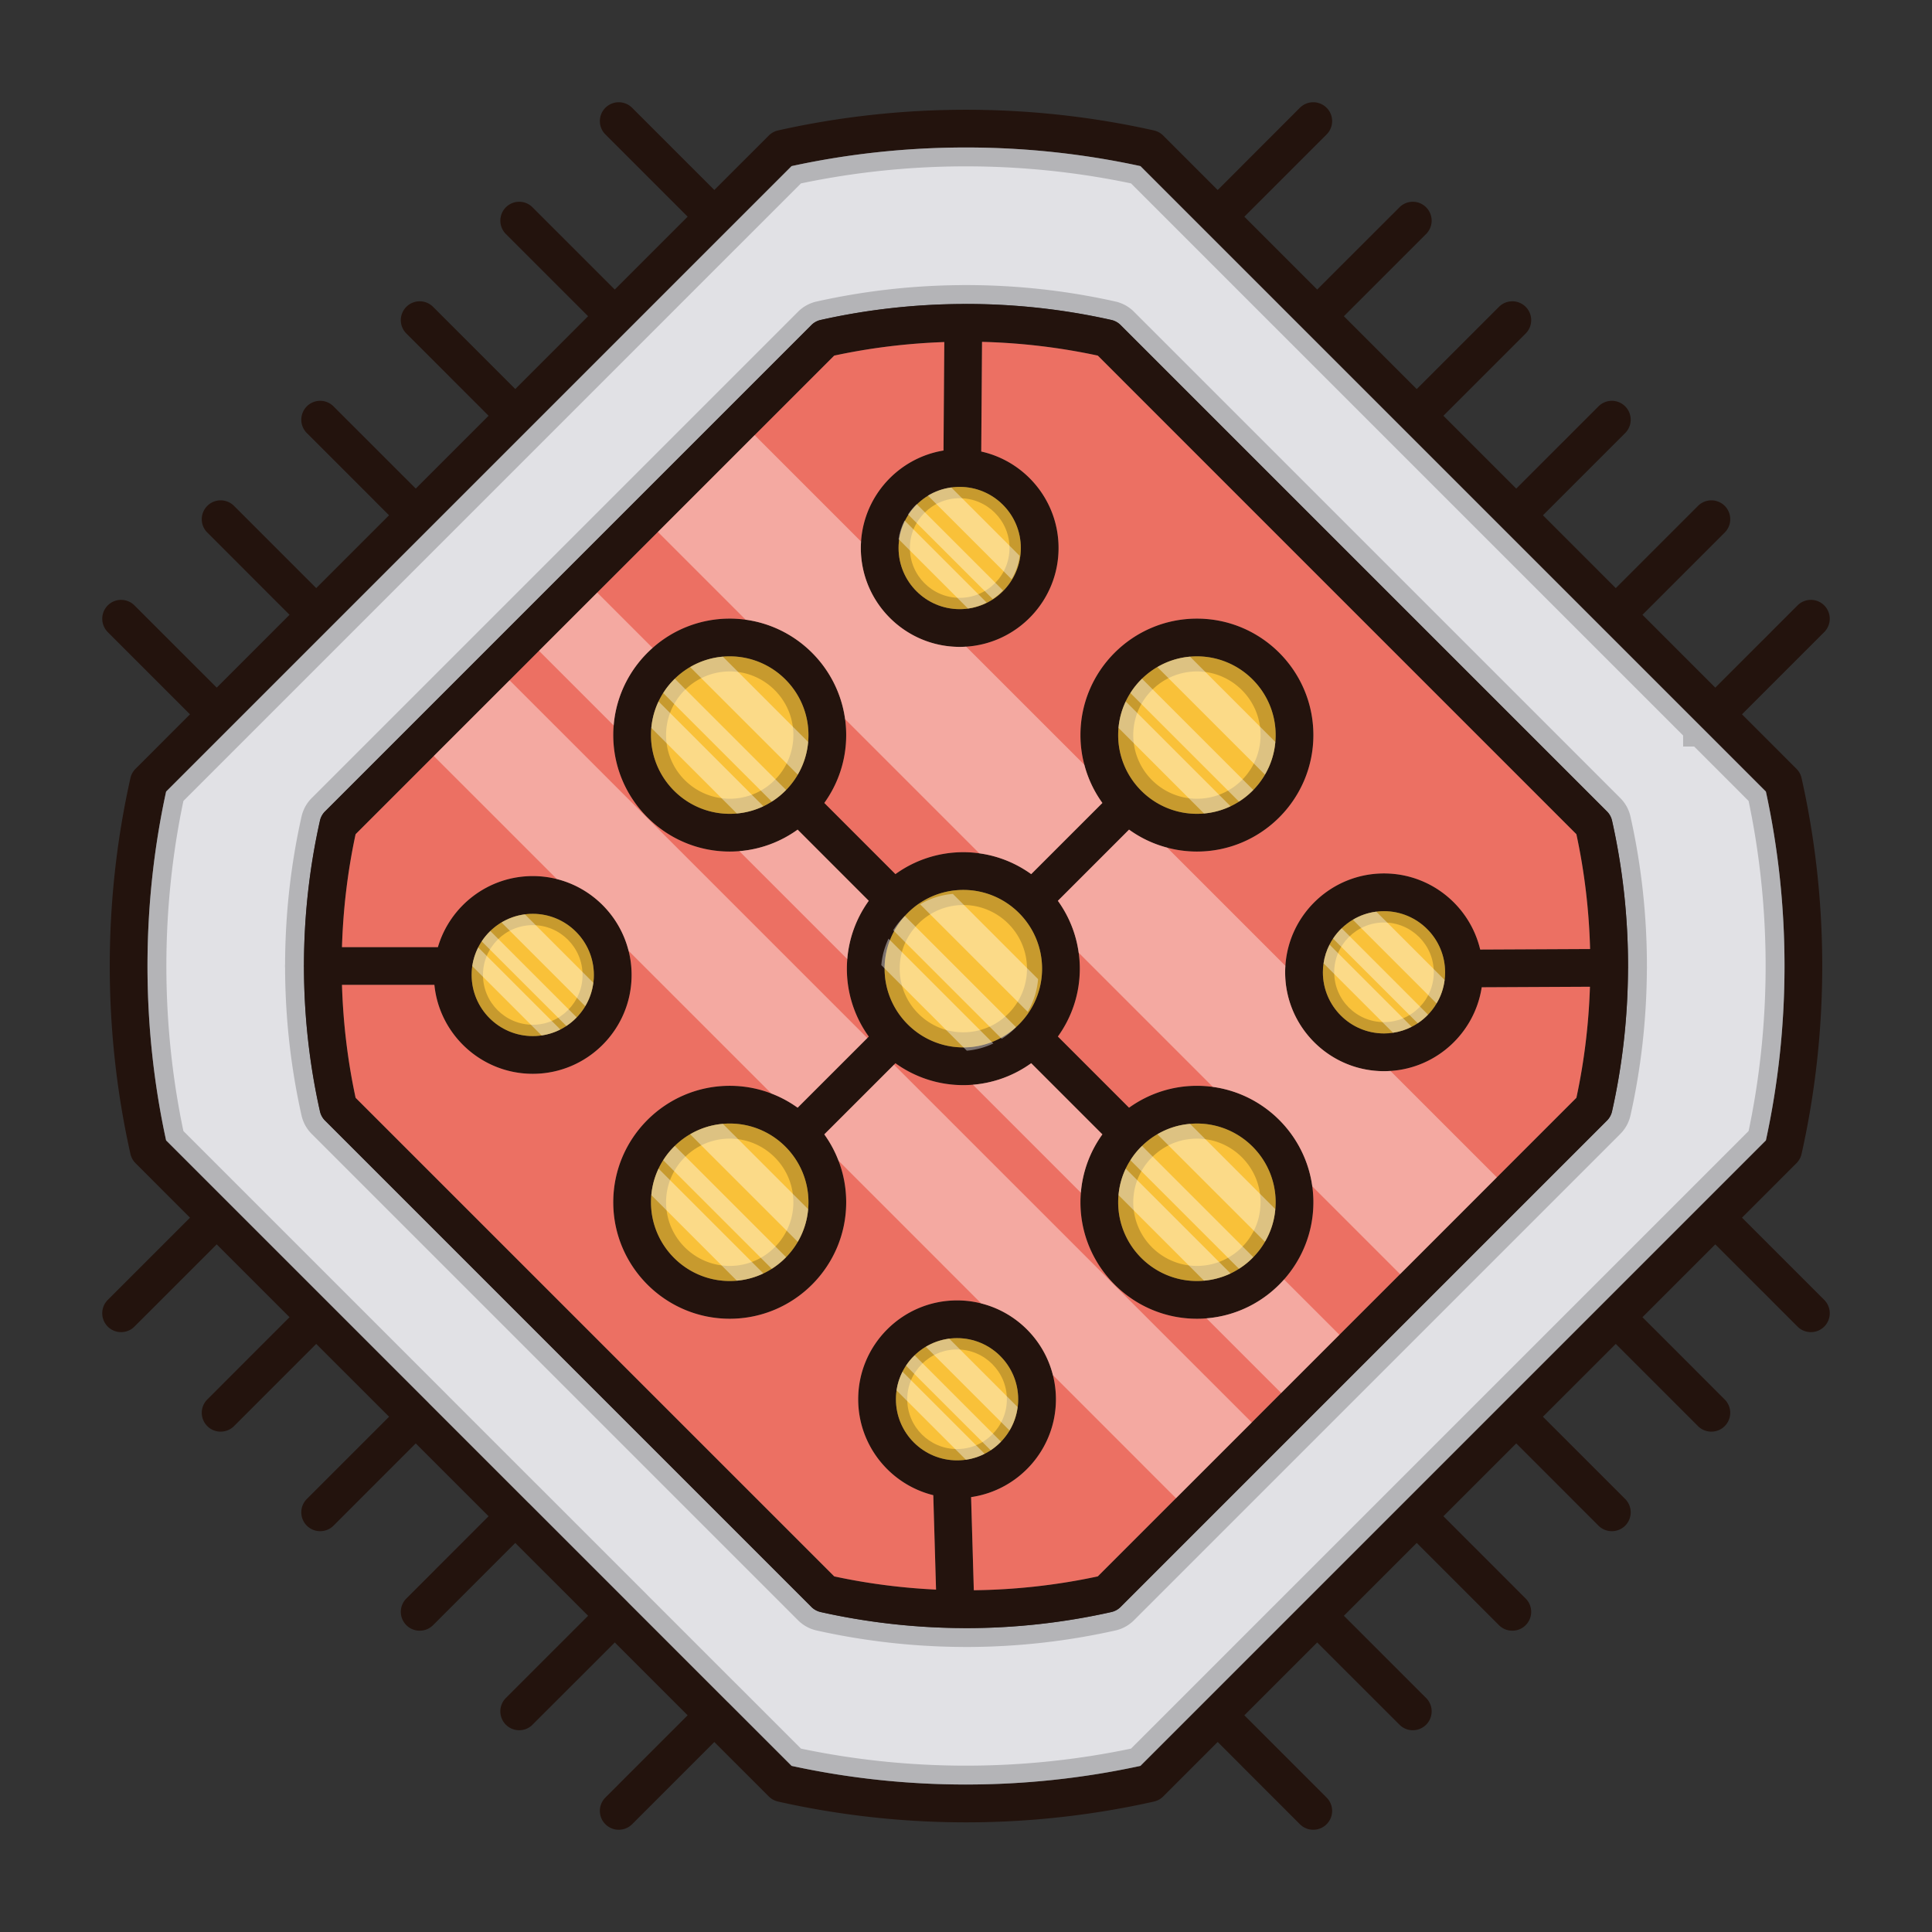 <?xml version="1.0" standalone="no"?><!DOCTYPE svg PUBLIC "-//W3C//DTD SVG 1.1//EN" "http://www.w3.org/Graphics/SVG/1.1/DTD/svg11.dtd"><svg t="1625812229693" class="icon" viewBox="0 0 1024 1024" version="1.1" xmlns="http://www.w3.org/2000/svg" p-id="55767" xmlns:xlink="http://www.w3.org/1999/xlink" width="200" height="200"><rect x="0" y="0" width="1024" height="1024" fill="#333333" stroke="none"/><defs><style type="text/css"></style></defs><path d="M634.4 575.5c-13.42 0-25.84 4.32-35.98 11.6l-37.72-37.72a61.318 61.318 0 0 0 11.62-35.96c0-13.42-4.32-25.84-11.62-35.98l37.72-37.72a61.38 61.38 0 0 0 35.98 11.62c34.04 0 61.72-27.7 61.72-61.74 0-34.04-27.68-61.72-61.72-61.72s-61.74 27.68-61.74 61.72c0 13.42 4.32 25.84 11.62 35.98l-37.72 37.72a61.38 61.38 0 0 0-35.98-11.62 61.38 61.38 0 0 0-35.98 11.62l-37.7-37.72c7.3-10.14 11.6-22.56 11.6-35.98 0-34.04-27.68-61.72-61.72-61.72s-61.74 27.68-61.74 61.72 27.7 61.74 61.74 61.74c13.42 0 25.84-4.32 35.98-11.62l37.7 37.72a61.362 61.362 0 0 0-11.6 35.98c0 13.42 4.3 25.84 11.6 35.98l-37.7 37.7a61.362 61.362 0 0 0-35.98-11.6c-34.04 0-61.74 27.68-61.74 61.72s27.7 61.74 61.74 61.74c34.04 0 61.72-27.7 61.72-61.74 0-13.42-4.3-25.84-11.6-35.98l37.7-37.7c10.14 7.28 22.56 11.6 35.98 11.6 13.42 0 25.84-4.32 35.98-11.62l37.72 37.72a61.38 61.38 0 0 0-11.62 35.98c0 34.04 27.7 61.74 61.74 61.74 34.04 0 61.72-27.7 61.72-61.74 0-34.04-27.68-61.72-61.72-61.72z m0-227.62c23 0 41.72 18.72 41.72 41.72 0 23.02-18.72 41.74-41.72 41.74-23.02 0-41.74-18.72-41.74-41.74 0-23 18.72-41.72 41.74-41.72z m-247.62 83.46c-23.02 0-41.74-18.72-41.74-41.74 0-23 18.72-41.72 41.74-41.72 23 0 41.72 18.72 41.72 41.72 0 23.02-18.72 41.74-41.72 41.74z m0 247.62c-23.02 0-41.74-18.72-41.74-41.74 0-23 18.72-41.72 41.74-41.72 23 0 41.72 18.72 41.72 41.72 0 23.02-18.72 41.74-41.72 41.74z m123.8-123.82c-23 0-41.72-18.72-41.72-41.72 0-23.02 18.72-41.74 41.72-41.74 23.02 0 41.74 18.72 41.74 41.74 0 23-18.72 41.72-41.74 41.72z m123.82 123.82c-23.02 0-41.74-18.72-41.74-41.74 0-23 18.72-41.72 41.74-41.72 23 0 41.72 18.72 41.72 41.72 0 23.02-18.72 41.74-41.72 41.74z" fill="#23130D" p-id="55768"></path><path d="M923.3 645.4l28.86-28.88a10.1 10.1 0 0 0 2.7-4.88c14.62-65.18 14.62-134.1 0-199.28-0.42-1.86-1.36-3.54-2.7-4.88l-28.86-28.88 43.58-43.58a10.006 10.006 0 0 0 0-14.14 9.97 9.97 0 0 0-14.14 0l-43.6 43.58-38.6-38.6 43.6-43.6a10.006 10.006 0 0 0 0-14.14 10.006 10.006 0 0 0-14.14 0l-43.6 43.6-38.6-38.62 43.58-43.58a10.006 10.006 0 0 0 0-14.14 9.97 9.97 0 0 0-14.14 0l-43.6 43.58-38.6-38.6 43.6-43.6a10.006 10.006 0 0 0 0-14.14 10.006 10.006 0 0 0-14.14 0l-43.6 43.6-38.62-38.62 43.6-43.58a10.006 10.006 0 0 0 0-14.14 9.97 9.97 0 0 0-14.14 0l-43.6 43.58-38.6-38.6 43.58-43.6a9.97 9.97 0 0 0 0-14.14 10.006 10.006 0 0 0-14.14 0l-43.58 43.6-28.88-28.88a10.1 10.1 0 0 0-4.88-2.7c-65.24-14.62-134.04-14.62-199.28 0-1.86 0.42-3.54 1.36-4.88 2.7L378.6 100.7l-43.58-43.58a10.006 10.006 0 0 0-14.14 0 9.97 9.97 0 0 0 0 14.14l43.58 43.58-38.62 38.62-43.58-43.58a9.97 9.97 0 0 0-14.14 0 10.006 10.006 0 0 0 0 14.14l43.58 43.58-38.6 38.6-43.58-43.58a10.006 10.006 0 0 0-14.14 0 9.97 9.97 0 0 0 0 14.14l43.58 43.6-38.6 38.6-43.6-43.58a9.97 9.97 0 0 0-14.14 0 10.006 10.006 0 0 0 0 14.14l43.58 43.58-38.6 38.6-43.58-43.58a10.006 10.006 0 0 0-14.14 0 9.97 9.97 0 0 0 0 14.14l43.58 43.6-38.6 38.6-43.6-43.58a9.97 9.97 0 0 0-14.14 0 10.006 10.006 0 0 0 0 14.14l43.58 43.58-28.86 28.88c-1.34 1.34-2.28 3.02-2.7 4.88-14.62 65.18-14.62 134.1 0 199.28 0.42 1.84 1.36 3.54 2.7 4.88l28.86 28.88-43.58 43.58a10.006 10.006 0 0 0 7.08 17.08c2.56 0 5.12-0.98 7.06-2.94l43.6-43.58 38.6 38.6-43.58 43.6a9.97 9.97 0 0 0 0 14.14 9.88 9.88 0 0 0 7.06 2.92c2.56 0 5.12-0.96 7.08-2.92l43.58-43.58 38.62 38.6-43.6 43.6a10.006 10.006 0 0 0 0 14.14c1.96 1.94 4.52 2.92 7.08 2.92 2.56 0 5.12-0.98 7.06-2.92l43.6-43.6 38.6 38.6-43.58 43.6a9.97 9.97 0 0 0 0 14.14 9.88 9.88 0 0 0 7.06 2.92c2.56 0 5.12-0.96 7.08-2.92l43.58-43.58 38.62 38.6-43.6 43.58a10.006 10.006 0 0 0 7.08 17.08c2.56 0 5.12-0.98 7.06-2.94l43.6-43.58 38.6 38.6-43.58 43.6a9.97 9.97 0 0 0 0 14.14 9.88 9.88 0 0 0 7.06 2.92c2.56 0 5.12-0.96 7.08-2.92l43.58-43.58 28.88 28.86a10.1 10.1 0 0 0 4.88 2.7c32.62 7.32 66.14 11.02 99.64 11.02s67.02-3.7 99.64-11.02c1.86-0.42 3.54-1.36 4.88-2.7l28.88-28.88 43.58 43.6a9.96 9.96 0 0 0 7.08 2.92c2.56 0 5.12-0.96 7.06-2.92a9.97 9.97 0 0 0 0-14.14l-43.58-43.6 38.6-38.6 43.6 43.58a9.9 9.9 0 0 0 7.06 2.94 10.006 10.006 0 0 0 7.08-17.08l-43.6-43.58 38.62-38.62 43.58 43.6a9.96 9.96 0 0 0 7.08 2.92c2.56 0 5.12-0.96 7.06-2.92a9.97 9.97 0 0 0 0-14.14l-43.58-43.6 38.6-38.6 43.6 43.6c1.94 1.94 4.5 2.92 7.06 2.92 2.56 0 5.12-0.98 7.08-2.92a10.006 10.006 0 0 0 0-14.14l-43.6-43.6 38.62-38.6 43.58 43.58a9.96 9.96 0 0 0 7.08 2.92c2.56 0 5.12-0.96 7.06-2.92a9.97 9.97 0 0 0 0-14.14l-43.58-43.6 38.6-38.6 43.6 43.58a9.9 9.9 0 0 0 7.06 2.94 10.006 10.006 0 0 0 7.08-17.08l-43.58-43.58zM604.44 935.96c-60.6 13.16-124.28 13.18-184.88 0l-33.88-33.88h-0.02l-52.74-52.74v-0.02l-52.74-52.74h-0.02l-52.74-52.74v-0.02l-139.38-139.38c-13.16-60.54-13.16-124.34 0-184.88l139.38-139.38c0-0.02 0-0.02 0.02-0.02l52.74-52.74 52.74-52.74 52.74-52.76h0.02l33.88-33.88c60.6-13.16 124.28-13.16 184.88 0l244.88 244.88h0.02v0.02l52.72 52.72c0.02 0 0.02 0 0.02 0.02h0.02l33.86 33.88c13.16 60.54 13.16 124.34 0 184.88L604.44 935.96z" fill="#23130D" p-id="55769"></path><path d="M935.96 419.56l-33.86-33.88h-0.02c0-0.02 0-0.02-0.02-0.02l-52.72-52.72v-0.02h-0.02L604.44 88.04c-60.6-13.16-124.28-13.16-184.88 0l-33.88 33.88h-0.02l-52.74 52.76-52.74 52.74-52.74 52.74c-0.02 0-0.02 0-0.02 0.02l-139.38 139.38c-13.16 60.54-13.16 124.34 0 184.88l139.38 139.38v0.02l52.74 52.74h0.02l52.74 52.74v0.02l52.74 52.74h0.02l33.88 33.88c60.6 13.18 124.28 13.16 184.88 0l331.52-331.52c13.16-60.54 13.16-124.34 0-184.88z m-73.08 93.78c-0.1 25.46-2.9 50.94-8.46 75.7-0.42 1.86-1.34 3.54-2.68 4.88L593.92 851.74c-1.34 1.34-3.02 2.26-4.88 2.68a352.372 352.372 0 0 1-77.04 8.52c-1.76 0-3.52-0.04-5.28-0.06h-0.4c-24-0.4-47.98-3.22-71.36-8.46-1.84-0.42-3.54-1.34-4.88-2.68L172.26 593.92a9.976 9.976 0 0 1-2.68-4.88c-5.62-25.06-8.44-50.82-8.48-76.6 0-0.14-0.04-0.28-0.04-0.44s0.04-0.3 0.04-0.44c0.04-25.78 2.86-51.54 8.48-76.6 0.42-1.86 1.34-3.54 2.68-4.88L430.08 172.26c1.34-1.34 3.02-2.26 4.88-2.68 24.62-5.52 49.9-8.34 75.2-8.46 0.14-0.02 0.28-0.04 0.42-0.04h0.06c0.1 0 0.18 0.02 0.28 0.02 26.28-0.08 52.54 2.74 78.12 8.48 1.86 0.42 3.54 1.34 4.88 2.68l257.82 257.82c1.34 1.34 2.26 3.02 2.68 4.88 5.7 25.4 8.52 51.52 8.48 77.64 0 0.1 0.02 0.2 0.02 0.3 0 0.14-0.04 0.28-0.04 0.44z" fill="#E1E1E5" p-id="55770"></path><path d="M512 88.17c29.484 0 58.892 3.038 87.46 9.032l242.788 242.788 0.02 0.02 49.82 49.82 0.012 5.85h5.856l28.842 28.86c12.03 57.284 12.03 117.636 0 174.92L599.46 926.798c-28.59 6-58.01 9.04-87.496 9.04-29.484 0-58.878-3.04-87.424-9.038l-31.79-31.79-2.948-2.928L342.92 845.2v-0.02l-2.928-2.928-52.74-52.74-2.948-2.928-46.882-46.882v-0.02l-2.928-2.928-137.292-137.294c-12.03-57.284-12.03-117.634 0-174.918l134.38-134.38 2.928-2.928 52.74-52.74 52.742-52.742 49.81-49.83h0.018l2.928-2.928 31.788-31.788A426.416 426.416 0 0 1 512 88.17m-2.424 62.954a362.078 362.078 0 0 0-76.818 8.702 19.98 19.98 0 0 0-9.748 5.364l-257.82 257.82a19.996 19.996 0 0 0-5.366 9.762c-5.71 25.46-8.644 51.788-8.722 78.276a10.968 10.968 0 0 0 0 1.902c0.076 26.478 3.01 52.814 8.724 78.292a19.98 19.98 0 0 0 5.364 9.748l257.82 257.82a20.054 20.054 0 0 0 9.764 5.366 363.916 363.916 0 0 0 73.38 8.7l0.084 0.002H506.656l1.67 0.024c1.226 0.018 2.45 0.036 3.676 0.036 26.664 0 53.322-2.948 79.242-8.766a19.98 19.98 0 0 0 9.748-5.364l257.82-257.82a20 20 0 0 0 5.366-9.76c5.634-25.09 8.56-51.108 8.7-77.376a11.03 11.03 0 0 0 0.022-1.602c0.014-26.884-2.92-53.624-8.726-79.498a19.98 19.98 0 0 0-5.364-9.748l-257.82-257.82a19.996 19.996 0 0 0-9.762-5.366c-25.798-5.79-52.45-8.724-79.222-8.724l-0.73 0.002a11.65 11.65 0 0 0-1.7 0.028M512 78.17c-31.07 0-62.14 3.29-92.44 9.87l-33.88 33.88h-0.02l-52.74 52.76-52.74 52.74-52.74 52.74c-0.02 0-0.02 0-0.02 0.02l-139.38 139.38c-13.16 60.54-13.16 124.34 0 184.88l139.38 139.38v0.02l52.74 52.74h0.02l52.74 52.74v0.02l52.74 52.74h0.02l33.88 33.88c30.286 6.586 61.35 9.878 92.404 9.878 31.086 0 62.16-3.294 92.476-9.878l331.52-331.52c13.16-60.54 13.16-124.34 0-184.88l-33.86-33.88h-0.02c0-0.02 0-0.02-0.02-0.02l-52.72-52.72v-0.02h-0.02L604.44 88.04c-30.3-6.58-61.37-9.87-92.44-9.87z m-5.68 784.71c-24-0.4-47.98-3.22-71.36-8.46-1.84-0.42-3.54-1.34-4.88-2.68L172.26 593.92a9.976 9.976 0 0 1-2.68-4.88c-5.62-25.06-8.44-50.82-8.48-76.6 0-0.14-0.04-0.28-0.04-0.44s0.04-0.3 0.04-0.44c0.04-25.78 2.86-51.54 8.48-76.6 0.42-1.86 1.34-3.54 2.68-4.88L430.08 172.26c1.34-1.34 3.02-2.26 4.88-2.68 24.62-5.52 49.9-8.34 75.2-8.46 0.14-0.02 0.28-0.04 0.42-0.04h0.06c0.1 0 0.18 0.02 0.28 0.02l1.088-0.002c25.918 0 51.804 2.82 77.032 8.482 1.86 0.42 3.54 1.34 4.88 2.68l257.82 257.82c1.34 1.34 2.26 3.02 2.68 4.88 5.7 25.4 8.52 51.52 8.48 77.64 0 0.1 0.02 0.2 0.02 0.3 0 0.14-0.04 0.28-0.04 0.44-0.1 25.46-2.9 50.94-8.46 75.7-0.42 1.86-1.34 3.54-2.68 4.88L593.92 851.74c-1.34 1.34-3.02 2.26-4.88 2.68a352.372 352.372 0 0 1-77.04 8.52c-1.76 0-3.52-0.04-5.28-0.06h-0.4z" opacity=".2" p-id="55771"></path><path d="M862.9 512.6c0.04-26.12-2.78-52.24-8.48-77.64-0.42-1.86-1.34-3.54-2.68-4.88L593.92 172.26a9.976 9.976 0 0 0-4.88-2.68c-25.58-5.74-51.84-8.56-78.12-8.48-0.1 0-0.18-0.02-0.28-0.02h-0.06c-0.14 0-0.28 0.02-0.42 0.04-25.3 0.12-50.58 2.94-75.2 8.46-1.86 0.42-3.54 1.34-4.88 2.68L172.26 430.08c-1.34 1.34-2.26 3.02-2.68 4.88-5.62 25.06-8.44 50.82-8.48 76.6 0 0.14-0.04 0.28-0.04 0.44s0.04 0.3 0.04 0.44c0.04 25.78 2.86 51.54 8.48 76.6 0.42 1.86 1.34 3.54 2.68 4.88l257.82 257.82c1.34 1.34 3.04 2.26 4.88 2.68 23.38 5.24 47.36 8.06 71.36 8.46h0.4c1.76 0.02 3.52 0.06 5.28 0.06 25.9 0 51.82-2.86 77.04-8.52 1.86-0.42 3.54-1.34 4.88-2.68l257.82-257.82c1.34-1.34 2.26-3.02 2.68-4.88 5.56-24.76 8.36-50.24 8.46-75.7 0-0.16 0.04-0.3 0.04-0.44 0-0.1-0.02-0.2-0.02-0.3zM541.06 290.46c0 17.86-14.54 32.4-32.4 32.4s-32.4-14.54-32.4-32.4c0-17.88 14.54-32.4 32.4-32.4s32.4 14.52 32.4 32.4z m-33.8 483.56c-17.88 0-32.4-14.52-32.4-32.38 0-17.88 14.52-32.4 32.4-32.4 17.86 0 32.4 14.52 32.4 32.4 0 17.86-14.54 32.38-32.4 32.38z m226.28-311.08c-28.88 0-52.38 23.5-52.38 52.4s23.5 52.4 52.38 52.4c26.2 0 47.96-19.32 51.8-44.46l57.36-0.28c-0.64 19.8-3.02 39.54-7.18 58.86L581.86 835.52a331.148 331.148 0 0 1-65.72 7.34l-1.44-49.36c25.38-3.64 44.96-25.5 44.96-51.86 0-28.9-23.52-52.4-52.4-52.4-28.9 0-52.4 23.5-52.4 52.4 0 24.54 16.96 45.2 39.8 50.84l1.46 50.04c-18.16-0.86-36.24-3.18-53.96-7L188.48 581.86c-4.22-19.64-6.62-39.72-7.22-59.86h48.98c2.64 26.44 25.02 47.14 52.14 47.14 28.88 0 52.38-23.5 52.38-52.4 0-28.88-23.5-52.4-52.38-52.4-23.78 0-43.9 15.92-50.28 37.66H181.26c0.6-20.14 3-40.22 7.22-59.86L442.14 188.48c19.16-4.12 38.74-6.5 58.36-7.18l-0.42 57.48c-24.82 4.1-43.82 25.7-43.82 51.68 0 28.88 23.52 52.4 52.4 52.4 28.9 0 52.4-23.52 52.4-52.4 0-24.98-17.56-45.92-40.98-51.14l0.42-58.12c20.64 0.52 41.22 2.94 61.36 7.28l253.66 253.66c4.3 19.96 6.72 40.38 7.26 60.86l-58.24 0.28c-5.48-23.1-26.24-40.34-51-40.34z m32.4 52.4c0 17.86-14.52 32.4-32.4 32.4-17.86 0-32.38-14.54-32.38-32.4s14.52-32.4 32.38-32.4c17.88 0 32.4 14.54 32.4 32.4z m-515.96 1.4c0-17.86 14.52-32.4 32.4-32.4 17.86 0 32.38 14.54 32.38 32.4 0 17.88-14.52 32.4-32.38 32.4-17.88 0-32.4-14.52-32.4-32.4z" fill="#23130D" p-id="55772"></path><path d="M765.94 515.34c0 1.38-0.08 2.74-0.26 4.08-0.56 4.5-2.04 8.7-4.28 12.42-1.26 2.16-2.78 4.14-4.52 5.94-1.64 1.72-3.46 3.24-5.46 4.56-1.02 0.68-2.1 1.32-3.2 1.88-3.06 1.56-6.38 2.64-9.9 3.16-1.56 0.24-3.16 0.36-4.78 0.36-17.86 0-32.38-14.54-32.38-32.4 0-1.62 0.12-3.2 0.36-4.76 0.5-3.52 1.6-6.84 3.16-9.9 0.56-1.1 1.18-2.18 1.86-3.2 1.32-2 2.86-3.84 4.58-5.48 1.78-1.72 3.78-3.24 5.92-4.52 3.72-2.22 7.92-3.72 12.42-4.28 1.34-0.18 2.7-0.26 4.08-0.26 17.88 0 32.4 14.54 32.4 32.4zM539.66 741.64c0 17.86-14.54 32.38-32.4 32.38-17.88 0-32.4-14.52-32.4-32.38 0-17.88 14.52-32.4 32.4-32.4 17.86 0 32.4 14.52 32.4 32.4zM314.76 516.74c0 17.88-14.52 32.4-32.38 32.4-17.88 0-32.4-14.52-32.4-32.4 0-17.86 14.52-32.4 32.4-32.4 17.86 0 32.38 14.54 32.38 32.4zM541.06 290.46c0 17.86-14.54 32.4-32.4 32.4s-32.4-14.54-32.4-32.4c0-17.88 14.54-32.4 32.4-32.4s32.4 14.52 32.4 32.4z" fill="#F9C139" p-id="55773"></path><path d="M733.54 488.94c14.558 0 26.4 11.844 26.4 26.4s-11.842 26.4-26.4 26.4c-14.546 0-26.38-11.844-26.38-26.4s11.834-26.4 26.38-26.4m0-6c-17.86 0-32.38 14.54-32.38 32.4s14.52 32.4 32.38 32.4c17.88 0 32.4-14.54 32.4-32.4s-14.52-32.4-32.4-32.4zM507.26 715.24c14.558 0 26.4 11.844 26.4 26.4 0 14.546-11.844 26.38-26.4 26.38s-26.4-11.834-26.4-26.38c0-14.556 11.844-26.4 26.4-26.4m0-6c-17.88 0-32.4 14.52-32.4 32.4 0 17.86 14.52 32.38 32.4 32.38 17.86 0 32.4-14.52 32.4-32.38 0-17.88-14.54-32.4-32.4-32.4zM282.38 490.34c14.546 0 26.38 11.844 26.38 26.4s-11.834 26.4-26.38 26.4c-14.558 0-26.4-11.844-26.4-26.4s11.842-26.4 26.4-26.4m0-6c-17.88 0-32.4 14.54-32.4 32.4 0 17.88 14.52 32.4 32.4 32.4 17.86 0 32.38-14.52 32.38-32.4 0-17.86-14.52-32.4-32.38-32.4zM508.66 264.06c14.558 0 26.4 11.842 26.4 26.4s-11.844 26.4-26.4 26.4-26.4-11.844-26.4-26.4 11.844-26.4 26.4-26.4m0-6c-17.86 0-32.4 14.52-32.4 32.4 0 17.86 14.54 32.4 32.4 32.4s32.4-14.54 32.4-32.4c0-17.88-14.54-32.4-32.4-32.4z" opacity=".2" p-id="55774"></path><path d="M447.92 381.16c0.38 2.76 0.58 5.58 0.58 8.44 0 13.42-4.3 25.84-11.6 35.98l37.7 37.72a61.38 61.38 0 0 1 35.98-11.62c2.86 0 5.7 0.2 8.46 0.6l-71.12-71.12z m0 0c0.38 2.76 0.58 5.58 0.58 8.44 0 13.42-4.3 25.84-11.6 35.98l37.7 37.72a61.38 61.38 0 0 1 35.98-11.62c2.86 0 5.7 0.2 8.46 0.6l-71.12-71.12z m0 0c0.38 2.76 0.58 5.58 0.58 8.44 0 13.42-4.3 25.84-11.6 35.98l37.7 37.72a61.38 61.38 0 0 1 35.98-11.62c2.86 0 5.7 0.2 8.46 0.6l-71.12-71.12z m289.04 186.46c-1.12 0.08-2.26 0.12-3.42 0.12-28.88 0-52.38-23.5-52.38-52.4 0-1.14 0.04-2.28 0.12-3.42 1.76-27.3 24.52-48.98 52.26-48.98 24.76 0 45.52 17.24 51 40.34l58.24-0.28c-0.54-20.48-2.96-40.9-7.26-60.86L581.86 188.48a331.092 331.092 0 0 0-61.36-7.28l-0.42 58.12c23.42 5.22 40.98 26.16 40.98 51.14 0 27.74-21.68 50.52-48.98 52.28-1.14 0.08-2.28 0.12-3.42 0.12-28.88 0-52.4-23.52-52.4-52.4 0-1.14 0.04-2.3 0.12-3.42 1.58-24.44 19.98-44.34 43.7-48.26l0.42-57.48c-19.62 0.68-39.2 3.06-58.36 7.18l-42.16 42.16-51.28 51.3-32.16 32.14-30.86 30.86-15.6 15.62-40.16 40.14-41.44 41.44c-4.22 19.64-6.62 39.72-7.22 59.86h50.84c6.38-21.74 26.5-37.66 50.28-37.66 4.4 0 8.68 0.54 12.78 1.58 18.62 4.68 33.32 19.4 38 38.02 1.06 4.1 1.6 8.38 1.6 12.8 0 28.9-23.5 52.4-52.38 52.4-27.12 0-49.5-20.7-52.14-47.14H181.26c0.6 20.14 3 40.22 7.22 59.86l253.68 253.66c17.72 3.82 35.8 6.14 53.96 7l-1.46-50.04c-22.84-5.64-39.8-26.3-39.8-50.84 0-28.9 23.5-52.4 52.4-52.4 4.42 0 8.7 0.54 12.8 1.6 18.62 4.68 33.32 19.36 38 37.98 1.04 4.1 1.6 8.4 1.6 12.82 0 26.36-19.58 48.22-44.96 51.86l1.44 49.36c22.1-0.26 44.16-2.7 65.72-7.34l41.44-41.44 40.16-40.14 15.6-15.62 30.86-30.86 32.16-32.14 51.28-51.3 42.16-42.16c4.16-19.32 6.54-39.06 7.18-58.86l-57.36 0.28c-3.68 24.04-23.72 42.76-48.38 44.34z m-40.84 69.6c0 15.68-5.88 30.02-15.54 40.92-10.26 11.58-24.78 19.28-41.1 20.6-1.68 0.16-3.36 0.22-5.08 0.22-34.04 0-61.74-27.7-61.74-61.74 0-1.7 0.08-3.4 0.22-5.08 0.94-11.48 5.04-22.06 11.4-30.9l-37.72-37.72a61.392 61.392 0 0 1-30.9 11.4c-1.68 0.14-3.38 0.22-5.08 0.22-13.42 0-25.84-4.32-35.98-11.6l-0.76 0.78-36.94 36.92c3.08 4.28 5.62 8.96 7.52 13.94 2.64 6.84 4.08 14.28 4.08 22.04 0 34.04-27.68 61.74-61.72 61.74s-61.74-27.7-61.74-61.74c0-34.04 27.7-61.72 61.74-61.72 7.76 0 15.2 1.44 22.04 4.08 4.98 1.9 9.66 4.44 13.94 7.52l36.94-36.92 0.76-0.78a61.362 61.362 0 0 1-11.38-41.06c0.92-11.48 5.02-22.06 11.38-30.9l-37.7-37.72a61.392 61.392 0 0 1-30.9 11.4c-1.68 0.14-3.38 0.22-5.08 0.22-34.04 0-61.74-27.7-61.74-61.74 0-1.72 0.06-3.4 0.22-5.08 1.32-16.32 9.04-30.86 20.62-41.1a61.374 61.374 0 0 1 40.9-15.54c2.86 0 5.68 0.2 8.44 0.58 27.3 3.74 48.96 25.4 52.7 52.7 0.38 2.76 0.58 5.58 0.58 8.44 0 13.42-4.3 25.84-11.6 35.98l37.7 37.72a61.38 61.38 0 0 1 35.98-11.62c2.86 0 5.7 0.2 8.46 0.6 10.16 1.38 19.54 5.28 27.52 11.02l37.72-37.72a60.776 60.776 0 0 1-9.54-20.2c-1.36-5.04-2.08-10.32-2.08-15.78 0-34.04 27.7-61.72 61.74-61.72 34.04 0 61.72 27.68 61.72 61.72s-27.68 61.74-61.72 61.74c-5.46 0-10.74-0.72-15.78-2.08-7.36-1.92-14.18-5.2-20.2-9.54l-37.72 37.72c5.74 7.98 9.64 17.36 11.02 27.52 0.4 2.76 0.6 5.6 0.6 8.46 0 13.4-4.32 25.84-11.62 35.96l37.72 37.72c10.14-7.28 22.56-11.6 35.98-11.6 2.86 0 5.68 0.2 8.44 0.58 27.3 3.74 48.96 25.4 52.7 52.7 0.38 2.76 0.58 5.58 0.58 8.44z m-248.2-256.06c0.38 2.76 0.58 5.58 0.58 8.44 0 13.42-4.3 25.84-11.6 35.98l37.7 37.72a61.38 61.38 0 0 1 35.98-11.62c2.86 0 5.7 0.2 8.46 0.6l-71.12-71.12z m0 0c0.38 2.76 0.58 5.58 0.58 8.44 0 13.42-4.3 25.84-11.6 35.98l37.7 37.72a61.38 61.38 0 0 1 35.98-11.62c2.86 0 5.7 0.2 8.46 0.6l-71.12-71.12z m0 0c0.38 2.76 0.58 5.58 0.58 8.44 0 13.42-4.3 25.84-11.6 35.98l37.7 37.72a61.38 61.38 0 0 1 35.98-11.62c2.86 0 5.7 0.2 8.46 0.6l-71.12-71.12z" fill="#EC7063" p-id="55775"></path><path d="M428.5 637.22c0 23.02-18.72 41.74-41.72 41.74-23.02 0-41.74-18.72-41.74-41.74 0-23 18.72-41.72 41.74-41.72 23 0 41.72 18.72 41.72 41.72zM676.12 389.6c0 23.02-18.72 41.74-41.72 41.74-23.02 0-41.74-18.72-41.74-41.74 0-23 18.72-41.72 41.74-41.72 23 0 41.72 18.72 41.72 41.72zM428.5 389.6c0 23.02-18.72 41.74-41.72 41.74-23.02 0-41.74-18.72-41.74-41.74 0-23 18.72-41.72 41.74-41.72 23 0 41.72 18.72 41.72 41.72zM552.32 513.42c0 23-18.72 41.72-41.74 41.72-23 0-41.72-18.72-41.72-41.72 0-23.02 18.72-41.74 41.72-41.74 23.02 0 41.74 18.72 41.74 41.74zM676.12 637.22c0 1.22-0.06 2.44-0.18 3.64-0.52 6.28-2.46 12.16-5.5 17.32-1.7 2.98-3.8 5.7-6.18 8.14a40.22 40.22 0 0 1-7.58 6.16c-1.42 0.92-2.92 1.74-4.46 2.48a40.95 40.95 0 0 1-14.06 3.82c-1.24 0.12-2.5 0.18-3.76 0.18-23.02 0-41.74-18.72-41.74-41.74 0-1.28 0.06-2.54 0.18-3.78a40.962 40.962 0 0 1 6.3-18.5 40.22 40.22 0 0 1 6.16-7.58c2.44-2.38 5.16-4.46 8.12-6.18 5.18-3.04 11.06-4.98 17.34-5.5 1.2-0.12 2.42-0.18 3.64-0.18 23 0 41.72 18.72 41.72 41.72z" fill="#F9C139" p-id="55776"></path><path d="M386.78 603.5c18.594 0 33.72 15.126 33.72 33.72 0 18.604-15.126 33.74-33.72 33.74-18.604 0-33.74-15.136-33.74-33.74 0-18.594 15.136-33.72 33.74-33.72m0-8c-23.02 0-41.74 18.72-41.74 41.72 0 23.02 18.72 41.74 41.74 41.74 23 0 41.72-18.72 41.72-41.74 0-23-18.72-41.72-41.72-41.72zM634.4 355.88c18.594 0 33.72 15.126 33.72 33.72 0 18.604-15.126 33.74-33.72 33.74-18.604 0-33.74-15.136-33.74-33.74 0-18.594 15.136-33.72 33.74-33.72m0-8c-23.02 0-41.74 18.72-41.74 41.72 0 23.02 18.72 41.74 41.74 41.74 23 0 41.72-18.72 41.72-41.74 0-23-18.72-41.72-41.72-41.72zM386.78 355.88c18.594 0 33.72 15.126 33.72 33.72 0 18.604-15.126 33.74-33.72 33.74-18.604 0-33.74-15.136-33.74-33.74 0-18.594 15.136-33.72 33.74-33.72m0-8c-23.02 0-41.74 18.72-41.74 41.72 0 23.02 18.72 41.74 41.74 41.74 23 0 41.72-18.72 41.72-41.74 0-23-18.72-41.72-41.72-41.72zM510.58 479.68c18.604 0 33.74 15.136 33.74 33.74 0 18.594-15.136 33.72-33.74 33.72-18.594 0-33.72-15.126-33.72-33.72 0-18.604 15.126-33.74 33.72-33.74m0-8c-23 0-41.72 18.72-41.72 41.74 0 23 18.72 41.72 41.72 41.72 23.02 0 41.74-18.72 41.74-41.72 0-23.02-18.72-41.74-41.74-41.74zM634.4 603.5c18.594 0 33.72 15.126 33.72 33.72 0 0.956-0.048 1.914-0.14 2.844l-0.006 0.068-0.006 0.068a32.496 32.496 0 0 1-4.42 13.92l-0.028 0.048-0.028 0.048a32.348 32.348 0 0 1-4.986 6.546 32.198 32.198 0 0 1-6.07 4.936l-0.052 0.034-0.052 0.034c-1.052 0.682-2.256 1.35-3.554 1.974a32.996 32.996 0 0 1-11.386 3.078c-0.978 0.094-1.984 0.142-2.99 0.142-18.604 0-33.74-15.136-33.74-33.74 0-1.018 0.048-2.03 0.148-3.076a32.872 32.872 0 0 1 5.046-14.854l0.034-0.052 0.034-0.052a32.318 32.318 0 0 1 4.964-6.098 33.616 33.616 0 0 1 6.584-5.008 32.67 32.67 0 0 1 13.95-4.426l0.068-0.006 0.068-0.006c0.93-0.094 1.886-0.142 2.842-0.142m0-8c-1.22 0-2.44 0.06-3.64 0.18-6.28 0.52-12.16 2.46-17.34 5.5-2.96 1.72-5.68 3.8-8.12 6.18a40.22 40.22 0 0 0-6.16 7.58 40.962 40.962 0 0 0-6.3 18.5c-0.12 1.24-0.18 2.5-0.18 3.78 0 23.02 18.72 41.74 41.74 41.74 1.26 0 2.52-0.06 3.76-0.18 5-0.44 9.74-1.76 14.06-3.82 1.54-0.74 3.04-1.56 4.46-2.48a40.22 40.22 0 0 0 7.58-6.16c2.38-2.44 4.48-5.16 6.18-8.14 3.04-5.16 4.98-11.04 5.5-17.32 0.12-1.2 0.18-2.42 0.18-3.64 0-23-18.72-41.72-41.72-41.72z" opacity=".2" p-id="55777"></path><path d="M652.22 674.96a40.95 40.95 0 0 1-14.06 3.82l-45.32-45.34c0.44-4.98 1.76-9.72 3.82-14.04l55.56 55.56zM664.26 666.32a40.22 40.22 0 0 1-7.58 6.16l-57.54-57.54a40.22 40.22 0 0 1 6.16-7.58l58.96 58.96zM675.94 640.86c-0.52 6.28-2.46 12.16-5.5 17.32l-57.02-57c5.18-3.04 11.06-4.98 17.34-5.5l45.18 45.18z" fill="#FFFFFF" opacity=".4" p-id="55778"></path><path d="M404.6 674.96a40.95 40.95 0 0 1-14.06 3.82l-45.32-45.34c0.44-4.98 1.76-9.72 3.82-14.04l55.56 55.56zM416.64 666.32a40.22 40.22 0 0 1-7.58 6.16l-57.54-57.54a40.22 40.22 0 0 1 6.16-7.58l58.96 58.96zM428.32 640.86c-0.52 6.28-2.46 12.16-5.5 17.32l-57.02-57c5.18-3.04 11.06-4.98 17.34-5.5l45.18 45.18z" fill="#FFFFFF" opacity=".4" p-id="55779"></path><path d="M652.22 427.34a40.95 40.95 0 0 1-14.06 3.82l-45.32-45.34c0.44-4.98 1.76-9.72 3.82-14.04l55.56 55.56zM664.26 418.7a40.22 40.22 0 0 1-7.58 6.16l-57.54-57.54a40.22 40.22 0 0 1 6.16-7.58l58.96 58.96zM675.94 393.24c-0.52 6.28-2.46 12.16-5.5 17.32l-57.02-57c5.18-3.04 11.06-4.98 17.34-5.5l45.18 45.18z" fill="#FFFFFF" opacity=".4" p-id="55780"></path><path d="M526.49 553.07a40.95 40.95 0 0 1-14.06 3.82l-45.32-45.34c0.44-4.98 1.76-9.72 3.82-14.04l55.56 55.56zM538.53 544.43a40.22 40.22 0 0 1-7.58 6.16l-57.54-57.54a40.22 40.22 0 0 1 6.16-7.58l58.96 58.96zM550.21 518.97c-0.52 6.28-2.46 12.16-5.5 17.32l-57.02-57c5.18-3.04 11.06-4.98 17.34-5.5l45.18 45.18z" fill="#FFFFFF" opacity=".4" p-id="55781"></path><path d="M404.6 427.34a40.95 40.95 0 0 1-14.06 3.82l-45.32-45.34c0.44-4.98 1.76-9.72 3.82-14.04l55.56 55.56zM416.64 418.7a40.22 40.22 0 0 1-7.58 6.16l-57.54-57.54a40.22 40.22 0 0 1 6.16-7.58l58.96 58.96zM428.32 393.24c-0.52 6.28-2.46 12.16-5.5 17.32l-57.02-57c5.18-3.04 11.06-4.98 17.34-5.5l45.18 45.18z" fill="#FFFFFF" opacity=".4" p-id="55782"></path><path d="M748.22 544.22c-3.06 1.56-6.38 2.64-9.9 3.16l-36.8-36.8c0.5-3.52 1.6-6.84 3.16-9.9l43.54 43.54zM756.88 537.78c-1.64 1.72-3.46 3.24-5.46 4.56l-44.88-44.86c1.32-2 2.86-3.84 4.58-5.48l45.76 45.78zM765.68 519.42c-0.56 4.5-2.04 8.7-4.28 12.42l-44.36-44.36c3.72-2.22 7.92-3.72 12.42-4.28l36.22 36.22z" fill="#FFFFFF" opacity=".4" p-id="55783"></path><path d="M521.88 770.56c-3.06 1.56-6.38 2.64-9.9 3.16l-36.8-36.8c0.5-3.52 1.6-6.84 3.16-9.9l43.54 43.54zM530.54 764.12c-1.64 1.72-3.46 3.24-5.46 4.56l-44.88-44.86c1.32-2 2.86-3.84 4.58-5.48l45.76 45.78zM539.34 745.76c-0.56 4.5-2.04 8.7-4.28 12.42l-44.36-44.36c3.72-2.22 7.92-3.72 12.42-4.28l36.22 36.22z" fill="#FFFFFF" opacity=".4" p-id="55784"></path><path d="M296.99 545.67c-3.06 1.56-6.38 2.64-9.9 3.16l-36.8-36.8c0.5-3.52 1.6-6.84 3.16-9.9l43.54 43.54zM305.65 539.23c-1.64 1.72-3.46 3.24-5.46 4.56l-44.88-44.86c1.32-2 2.86-3.84 4.58-5.48l45.76 45.78zM314.45 520.87c-0.56 4.5-2.04 8.7-4.28 12.42l-44.36-44.36c3.72-2.22 7.92-3.72 12.42-4.28l36.22 36.22z" fill="#FFFFFF" opacity=".4" p-id="55785"></path><path d="M459.7 550.18l-36.94 36.92a61.258 61.258 0 0 0-13.94-7.52l-75.66-75.64c-4.68-18.62-19.38-33.34-38-38.02l-65.24-65.22 40.16-40.14 189.62 189.62zM663.46 753.94l-40.16 40.14-65.24-65.26c-4.68-18.62-19.38-33.3-38-37.98l-75.64-75.66c-1.9-4.98-4.44-9.66-7.52-13.94l36.94-36.92 189.62 189.62zM316.54 314.08l29.34 29.34c-11.58 10.24-19.3 24.78-20.62 41.1l-39.58-39.58 30.86-30.86zM422.76 439.72l37.7 37.72a61.186 61.186 0 0 0-11.38 30.9l-57.22-57.22c11.48-0.94 22.06-5.04 30.9-11.4zM546.56 563.52l37.72 37.72a61.392 61.392 0 0 0-11.4 30.9l-57.22-57.22c11.48-0.94 22.06-5.04 30.9-11.4zM709.92 707.46l-30.86 30.86-39.58-39.58c16.32-1.32 30.84-9.02 41.1-20.6l29.34 29.32zM584.28 425.58l-37.72 37.72c-7.98-5.74-17.36-9.64-27.52-11.02l-71.12-71.12c-3.74-27.3-25.4-48.96-52.7-52.7l-46.52-46.52 51.28-51.3 56.4 56.4c-0.08 1.12-0.12 2.28-0.12 3.42 0 28.88 23.52 52.4 52.4 52.4 1.14 0 2.28-0.04 3.42-0.12l62.66 62.64c1.92 7.36 5.2 14.18 9.54 20.2zM793.36 624.02l-51.28 51.3-46.54-46.54c-3.74-27.3-25.4-48.96-52.7-52.7l-71.12-71.12c-1.38-10.16-5.28-19.54-11.02-27.52l37.72-37.72c6.02 4.34 12.84 7.62 20.2 9.54l62.66 62.66c-0.08 1.14-0.12 2.28-0.12 3.42 0 28.9 23.5 52.4 52.38 52.4 1.16 0 2.3-0.04 3.42-0.12l56.4 56.4z" fill="#FFFFFF" opacity=".4" p-id="55786"></path><path d="M522.96 319.39c-3.06 1.56-6.38 2.64-9.9 3.16l-36.8-36.8c0.5-3.52 1.6-6.84 3.16-9.9l43.54 43.54zM531.62 312.95c-1.64 1.72-3.46 3.24-5.46 4.56l-44.88-44.86c1.32-2 2.86-3.84 4.58-5.48l45.76 45.78zM540.42 294.59c-0.56 4.5-2.04 8.7-4.28 12.42l-44.36-44.36c3.72-2.22 7.92-3.72 12.42-4.28l36.22 36.22z" fill="#FFFFFF" opacity=".4" p-id="55787"></path></svg>
